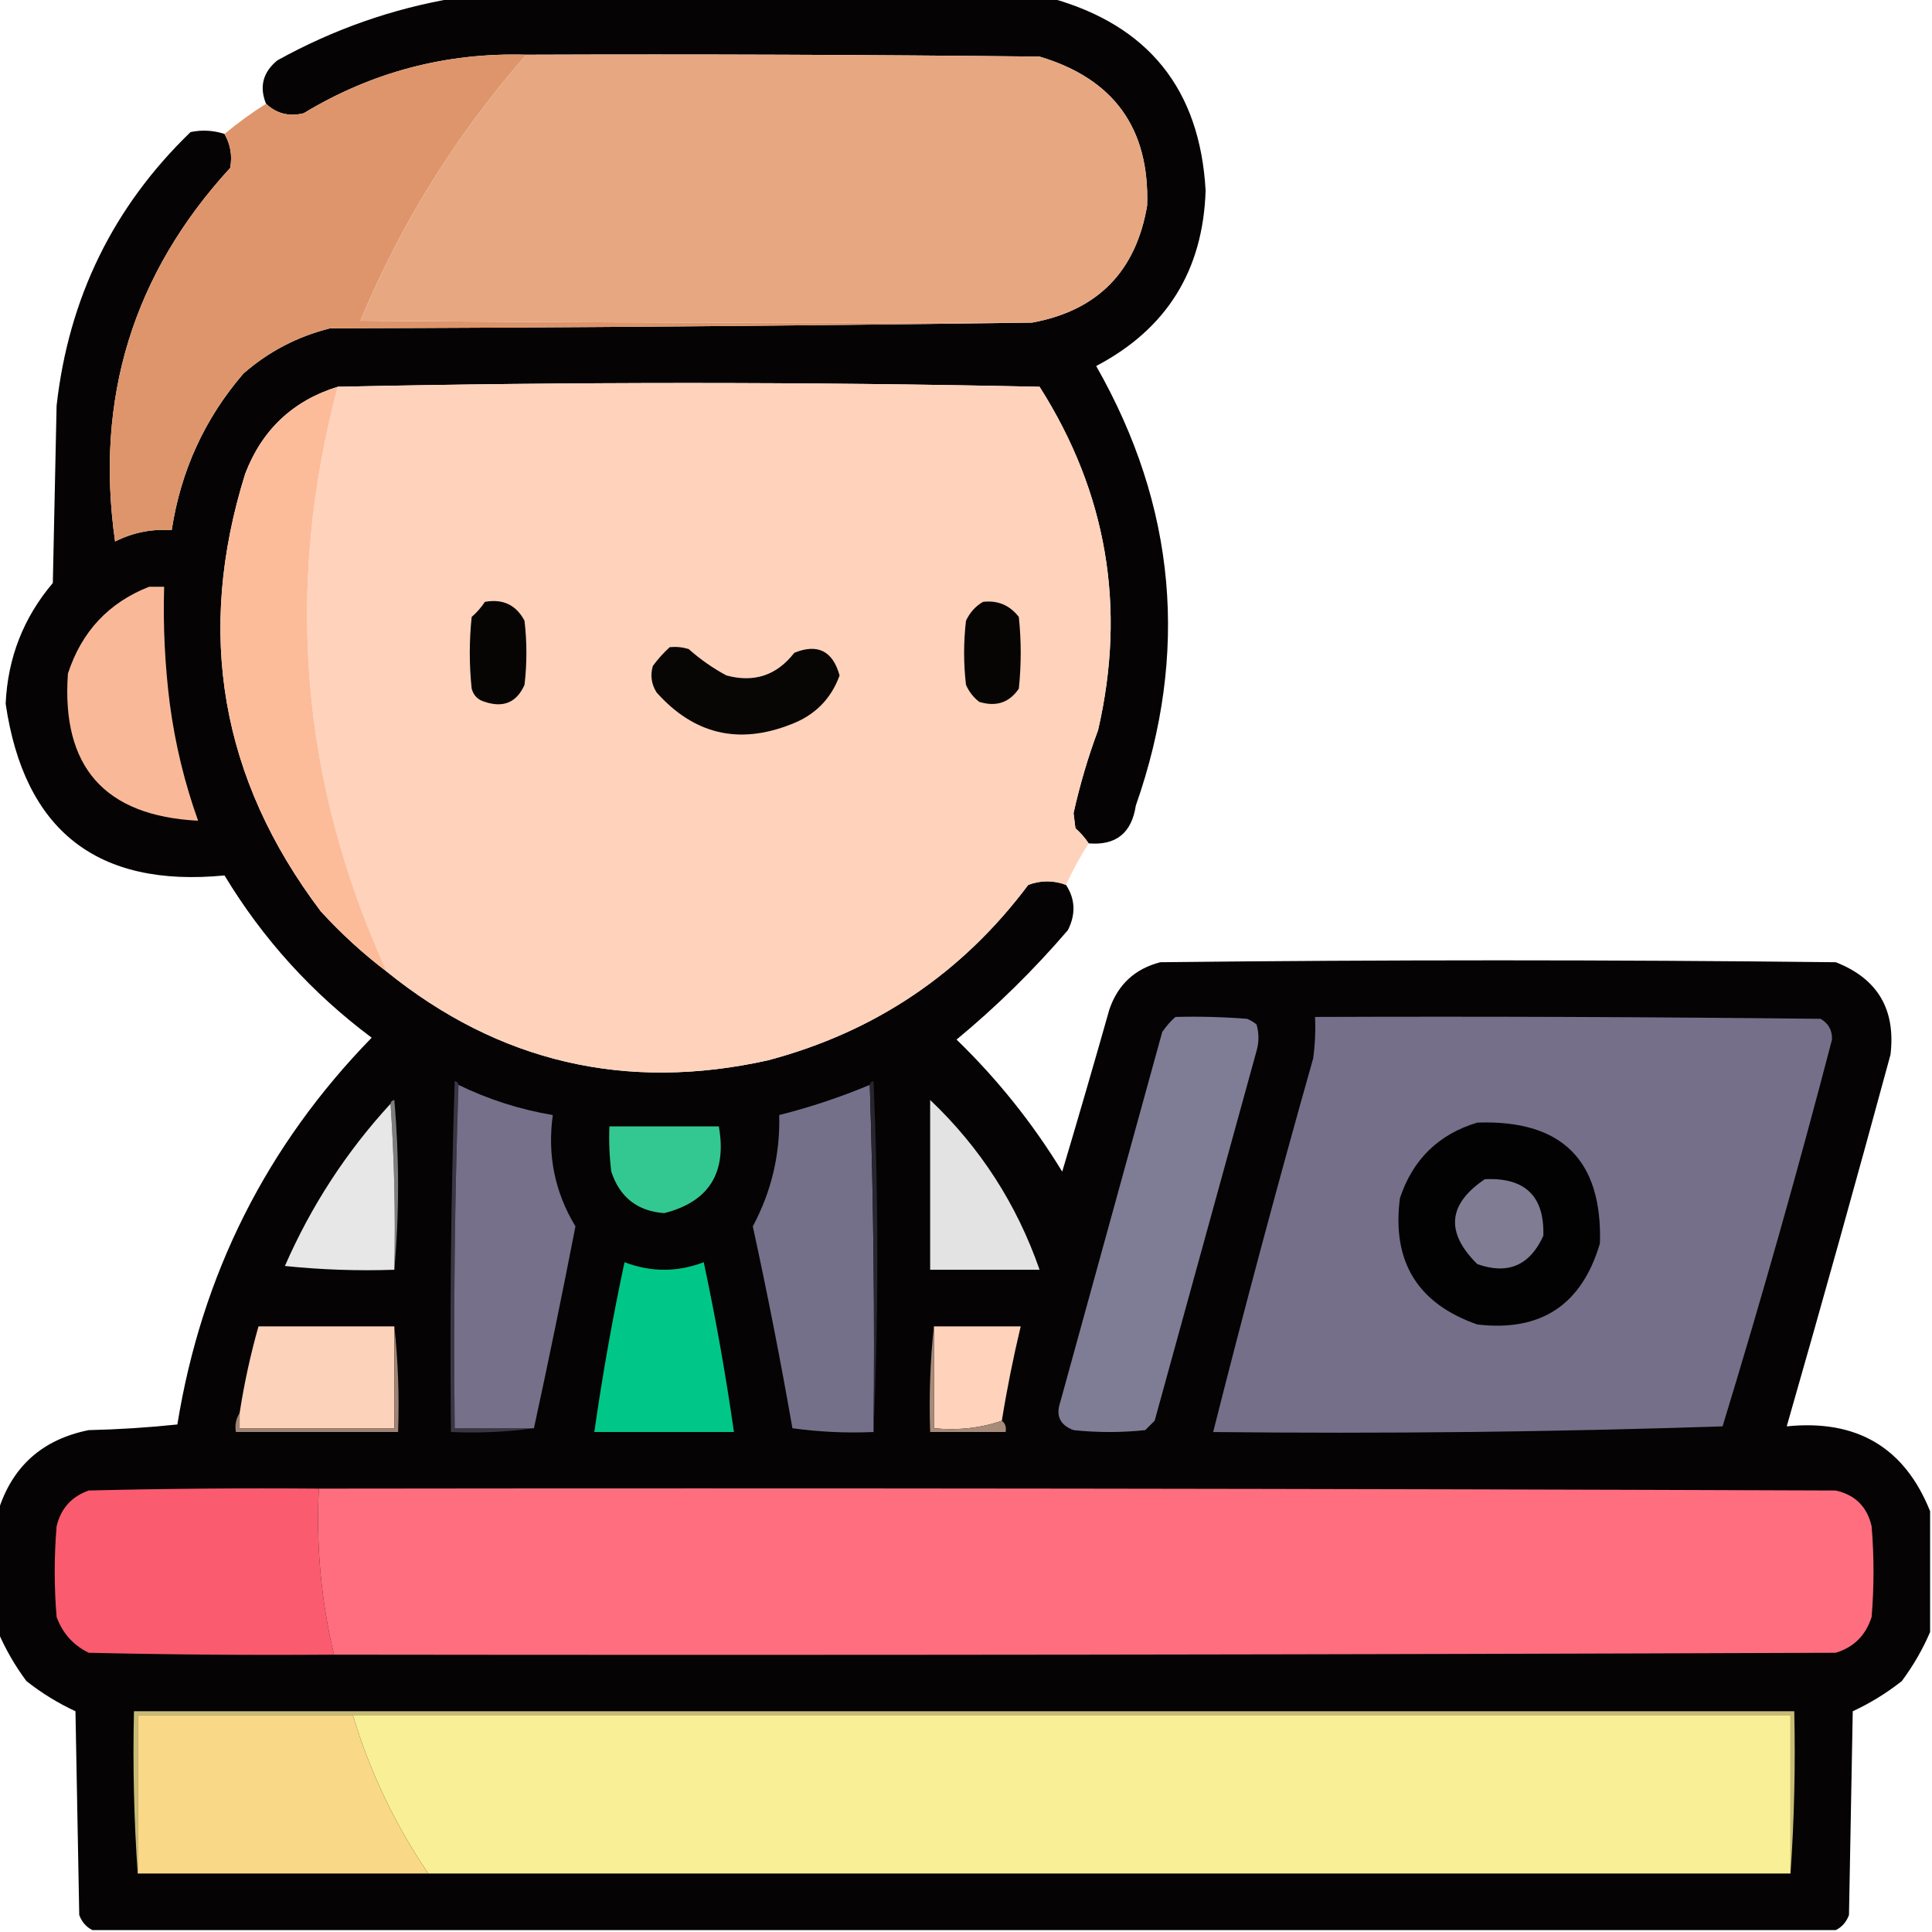 <?xml version="1.0" encoding="UTF-8"?>
<!DOCTYPE svg PUBLIC "-//W3C//DTD SVG 1.1//EN" "http://www.w3.org/Graphics/SVG/1.1/DTD/svg11.dtd">
<svg xmlns="http://www.w3.org/2000/svg" version="1.1" width="512px" height="512px" style="shape-rendering:geometricPrecision; text-rendering:geometricPrecision; image-rendering:optimizeQuality; fill-rule:evenodd; clip-rule:evenodd" xmlns:xlink="http://www.w3.org/1999/xlink">
<g><path style="opacity:0.986" fill="#030101" d="M 120.5,-0.5 C 173.167,-0.5 225.833,-0.5 278.5,-0.5C 304.329,6.667 317.995,23.667 319.5,50.5C 318.823,71.701 309.157,87.201 290.5,97C 311.696,134.204 315.196,173.037 301,213.5C 299.9,220.774 295.733,224.107 288.5,223.5C 287.542,222.038 286.376,220.705 285,219.5C 284.833,218.167 284.667,216.833 284.5,215.5C 286.155,208.033 288.322,200.7 291,193.5C 298.519,160.937 293.352,130.604 275.5,102.5C 213.335,101.168 151.335,101.168 89.5,102.5C 77.653,106.179 69.486,113.846 65,125.5C 51.786,167.685 58.453,206.352 85,241.5C 90.424,247.431 96.257,252.764 102.5,257.5C 132.23,281.513 165.897,289.347 203.5,281C 231.924,273.461 254.924,257.961 272.5,234.5C 275.83,233.261 279.163,233.261 282.5,234.5C 284.964,238.278 285.13,242.278 283,246.5C 273.956,257.045 264.123,266.711 253.5,275.5C 264.323,285.988 273.656,297.655 281.5,310.5C 285.764,296.207 289.931,281.874 294,267.5C 296.263,260.903 300.763,256.736 307.5,255C 367.167,254.333 426.833,254.333 486.5,255C 497.596,259.346 502.429,267.513 501,279.5C 492.06,312.428 482.894,345.262 473.5,378C 492.076,376.102 504.743,383.602 511.5,400.5C 511.5,411.167 511.5,421.833 511.5,432.5C 509.546,437.065 507.046,441.398 504,445.5C 499.968,448.681 495.635,451.348 491,453.5C 490.667,471.5 490.333,489.5 490,507.5C 489.31,509.35 488.144,510.684 486.5,511.5C 332.5,511.5 178.5,511.5 24.5,511.5C 22.856,510.684 21.69,509.35 21,507.5C 20.667,489.5 20.333,471.5 20,453.5C 15.365,451.348 11.032,448.681 7,445.5C 3.954,441.398 1.454,437.065 -0.5,432.5C -0.5,421.833 -0.5,411.167 -0.5,400.5C 3.199,388.639 11.199,381.472 23.5,379C 31.412,378.817 39.246,378.317 47,377.5C 53.451,337.763 70.618,303.597 98.5,275C 82.657,263.162 69.657,248.828 59.5,232C 25.754,235.286 6.421,220.119 1.5,186.5C 2.047,174.347 6.214,163.681 14,154.5C 14.333,138.833 14.667,123.167 15,107.5C 18.213,78.91 30.046,54.744 50.5,35C 53.555,34.366 56.555,34.532 59.5,35.5C 61.097,38.319 61.597,41.319 61,44.5C 35.266,72.546 25.099,105.546 30.5,143.5C 35.223,141.118 40.223,140.118 45.5,140.5C 47.901,124.77 54.234,110.937 64.5,99C 71.169,93.165 78.835,89.165 87.5,87C 149.668,86.833 211.668,86.333 273.5,85.5C 290.854,82.312 301.021,71.979 304,54.5C 304.68,34.038 295.18,20.872 275.5,15C 230.168,14.5 184.835,14.333 139.5,14.5C 118.279,13.888 98.612,19.055 80.5,30C 76.673,30.976 73.34,30.143 70.5,27.5C 68.674,22.969 69.674,19.136 73.5,16C 88.342,7.777 104.008,2.277 120.5,-0.5 Z"/></g>
<g><path style="opacity:1" fill="#de956b" d="M 139.5,14.5 C 121.033,35.501 106.366,59.001 95.5,85C 154.832,85.5 214.166,85.667 273.5,85.5C 211.668,86.333 149.668,86.833 87.5,87C 78.835,89.165 71.169,93.165 64.5,99C 54.234,110.937 47.901,124.77 45.5,140.5C 40.223,140.118 35.223,141.118 30.5,143.5C 25.099,105.546 35.266,72.546 61,44.5C 61.597,41.319 61.097,38.319 59.5,35.5C 62.989,32.589 66.656,29.922 70.5,27.5C 73.34,30.143 76.673,30.976 80.5,30C 98.612,19.055 118.279,13.888 139.5,14.5 Z"/></g>
<g><path style="opacity:1" fill="#e7a781" d="M 139.5,14.5 C 184.835,14.333 230.168,14.5 275.5,15C 295.18,20.872 304.68,34.038 304,54.5C 301.021,71.979 290.854,82.312 273.5,85.5C 214.166,85.667 154.832,85.5 95.5,85C 106.366,59.001 121.033,35.501 139.5,14.5 Z"/></g>
<g><path style="opacity:1" fill="#fed2bb" d="M 288.5,223.5 C 286.234,227.034 284.234,230.7 282.5,234.5C 279.163,233.261 275.83,233.261 272.5,234.5C 254.924,257.961 231.924,273.461 203.5,281C 165.897,289.347 132.23,281.513 102.5,257.5C 79.688,207.42 75.354,155.754 89.5,102.5C 151.335,101.168 213.335,101.168 275.5,102.5C 293.352,130.604 298.519,160.937 291,193.5C 288.322,200.7 286.155,208.033 284.5,215.5C 284.667,216.833 284.833,218.167 285,219.5C 286.376,220.705 287.542,222.038 288.5,223.5 Z"/></g>
<g><path style="opacity:1" fill="#fcbc9a" d="M 89.5,102.5 C 75.354,155.754 79.688,207.42 102.5,257.5C 96.257,252.764 90.424,247.431 85,241.5C 58.453,206.352 51.786,167.685 65,125.5C 69.486,113.846 77.653,106.179 89.5,102.5 Z"/></g>
<g><path style="opacity:1" fill="#f9b998" d="M 39.5,155.5 C 40.833,155.5 42.167,155.5 43.5,155.5C 43.196,165.878 43.696,176.211 45,186.5C 46.41,197.137 48.91,207.47 52.5,217.5C 27.739,216.239 16.239,203.239 18,178.5C 21.621,167.383 28.787,159.717 39.5,155.5 Z"/></g>
<g><path style="opacity:1" fill="#060504" d="M 128.5,159.5 C 133.28,158.641 136.78,160.308 139,164.5C 139.667,170.167 139.667,175.833 139,181.5C 136.928,186.143 133.428,187.643 128.5,186C 126.667,185.5 125.5,184.333 125,182.5C 124.333,176.167 124.333,169.833 125,163.5C 126.376,162.295 127.542,160.962 128.5,159.5 Z"/></g>
<g><path style="opacity:1" fill="#060504" d="M 260.5,159.5 C 264.426,159.047 267.592,160.38 270,163.5C 270.667,169.833 270.667,176.167 270,182.5C 267.487,186.212 263.987,187.378 259.5,186C 257.951,184.786 256.785,183.286 256,181.5C 255.333,175.833 255.333,170.167 256,164.5C 257.025,162.313 258.525,160.646 260.5,159.5 Z"/></g>
<g><path style="opacity:1" fill="#070605" d="M 177.5,171.5 C 179.199,171.34 180.866,171.506 182.5,172C 185.557,174.723 188.89,177.056 192.5,179C 199.858,180.984 205.858,178.984 210.5,173C 216.673,170.485 220.673,172.485 222.5,179C 220.216,185.284 215.883,189.618 209.5,192C 195.706,197.403 183.873,194.57 174,183.5C 172.627,181.305 172.294,178.971 173,176.5C 174.366,174.638 175.866,172.972 177.5,171.5 Z"/></g>
<g><path style="opacity:1" fill="#7f7c95" d="M 311.5,269.5 C 317.842,269.334 324.175,269.5 330.5,270C 331.416,270.374 332.25,270.874 333,271.5C 333.667,273.833 333.667,276.167 333,278.5C 324,311.167 315,343.833 306,376.5C 305.167,377.333 304.333,378.167 303.5,379C 297.167,379.667 290.833,379.667 284.5,379C 280.896,377.666 279.729,375.166 281,371.5C 290,338.833 299,306.167 308,273.5C 309.032,271.973 310.199,270.64 311.5,269.5 Z"/></g>
<g><path style="opacity:1" fill="#756f8a" d="M 348.5,269.5 C 393.168,269.333 437.835,269.5 482.5,270C 484.594,271.255 485.594,273.088 485.5,275.5C 476.543,309.871 466.876,344.038 456.5,378C 411.585,379.49 366.585,379.99 321.5,379.5C 329.858,346.404 338.691,313.404 348,280.5C 348.499,276.848 348.665,273.182 348.5,269.5 Z"/></g>
<g><path style="opacity:1" fill="#3a3744" d="M 121.5,287.5 C 120.502,317.662 120.169,347.995 120.5,378.5C 127.5,378.5 134.5,378.5 141.5,378.5C 134.352,379.492 127.019,379.825 119.5,379.5C 119.167,348.493 119.5,317.493 120.5,286.5C 121.107,286.624 121.44,286.957 121.5,287.5 Z"/></g>
<g><path style="opacity:1" fill="#76708b" d="M 121.5,287.5 C 129.438,291.368 137.771,294.035 146.5,295.5C 145.026,306.118 147.026,315.951 152.5,325C 149.001,343 145.334,360.833 141.5,378.5C 134.5,378.5 127.5,378.5 120.5,378.5C 120.169,347.995 120.502,317.662 121.5,287.5 Z"/></g>
<g><path style="opacity:1" fill="#75708a" d="M 230.5,287.5 C 231.498,317.995 231.831,348.662 231.5,379.5C 224.245,379.813 217.079,379.48 210,378.5C 206.87,360.59 203.37,342.757 199.5,325C 204.425,315.801 206.758,305.967 206.5,295.5C 214.723,293.426 222.723,290.759 230.5,287.5 Z"/></g>
<g><path style="opacity:1" fill="#27252e" d="M 230.5,287.5 C 230.56,286.957 230.893,286.624 231.5,286.5C 232.83,317.664 232.83,348.664 231.5,379.5C 231.831,348.662 231.498,317.995 230.5,287.5 Z"/></g>
<g><path style="opacity:1" fill="#7d7d7d" d="M 103.5,292.5 C 103.56,291.957 103.893,291.624 104.5,291.5C 105.826,306.661 105.826,321.661 104.5,336.5C 104.829,321.657 104.496,306.99 103.5,292.5 Z"/></g>
<g><path style="opacity:1" fill="#e7e7e7" d="M 103.5,292.5 C 104.496,306.99 104.829,321.657 104.5,336.5C 94.81,336.832 85.144,336.498 75.5,335.5C 82.468,319.551 91.801,305.217 103.5,292.5 Z"/></g>
<g><path style="opacity:1" fill="#e3e3e3" d="M 246.5,291.5 C 259.795,304.135 269.461,319.135 275.5,336.5C 265.833,336.5 256.167,336.5 246.5,336.5C 246.5,321.5 246.5,306.5 246.5,291.5 Z"/></g>
<g><path style="opacity:1" fill="#020203" d="M 391.5,297.5 C 413.833,296.714 424.666,307.381 424,329.5C 419.204,345.814 408.37,352.98 391.5,351C 375.641,345.462 368.808,334.296 371,317.5C 374.419,307.247 381.252,300.58 391.5,297.5 Z"/></g>
<g><path style="opacity:1" fill="#33c892" d="M 161.5,298.5 C 171.167,298.5 180.833,298.5 190.5,298.5C 192.679,310.843 187.846,318.51 176,321.5C 168.899,320.948 164.232,317.281 162,310.5C 161.501,306.514 161.334,302.514 161.5,298.5 Z"/></g>
<g><path style="opacity:1" fill="#7f7c94" d="M 393.5,312.5 C 404.162,311.997 409.329,316.997 409,327.5C 405.421,335.375 399.588,337.875 391.5,335C 383.011,326.608 383.677,319.108 393.5,312.5 Z"/></g>
<g><path style="opacity:1" fill="#00c788" d="M 165.5,334.5 C 172.513,337.164 179.513,337.164 186.5,334.5C 189.683,349.414 192.35,364.414 194.5,379.5C 182.167,379.5 169.833,379.5 157.5,379.5C 159.653,364.403 162.32,349.403 165.5,334.5 Z"/></g>
<g><path style="opacity:1" fill="#fdd2bb" d="M 104.5,351.5 C 104.5,360.5 104.5,369.5 104.5,378.5C 90.833,378.5 77.167,378.5 63.5,378.5C 63.5,377.167 63.5,375.833 63.5,374.5C 64.695,366.72 66.362,359.053 68.5,351.5C 80.5,351.5 92.5,351.5 104.5,351.5 Z"/></g>
<g><path style="opacity:1" fill="#fed2bb" d="M 247.5,351.5 C 255.167,351.5 262.833,351.5 270.5,351.5C 268.513,359.794 266.846,368.127 265.5,376.5C 259.926,378.453 253.926,379.12 247.5,378.5C 247.5,369.5 247.5,360.5 247.5,351.5 Z"/></g>
<g><path style="opacity:1" fill="#9f8475" d="M 104.5,351.5 C 105.494,360.652 105.827,369.985 105.5,379.5C 91.167,379.5 76.833,379.5 62.5,379.5C 62.215,377.585 62.549,375.919 63.5,374.5C 63.5,375.833 63.5,377.167 63.5,378.5C 77.167,378.5 90.833,378.5 104.5,378.5C 104.5,369.5 104.5,360.5 104.5,351.5 Z"/></g>
<g><path style="opacity:1" fill="#a68a7a" d="M 247.5,351.5 C 247.5,360.5 247.5,369.5 247.5,378.5C 253.926,379.12 259.926,378.453 265.5,376.5C 266.404,377.209 266.737,378.209 266.5,379.5C 259.833,379.5 253.167,379.5 246.5,379.5C 246.173,369.985 246.506,360.652 247.5,351.5 Z"/></g>
<g><path style="opacity:1" fill="#fb5b6f" d="M 84.5,394.5 C 83.73,409.382 85.063,424.049 88.5,438.5C 66.831,438.667 45.164,438.5 23.5,438C 19.407,435.993 16.573,432.827 15,428.5C 14.333,420.5 14.333,412.5 15,404.5C 16.105,399.794 18.938,396.627 23.5,395C 43.831,394.5 64.164,394.333 84.5,394.5 Z"/></g>
<g><path style="opacity:1" fill="#fe6e7e" d="M 84.5,394.5 C 218.5,394.333 352.5,394.5 486.5,395C 491.667,396.167 494.833,399.333 496,404.5C 496.667,412.5 496.667,420.5 496,428.5C 494.474,433.36 491.307,436.526 486.5,438C 353.834,438.5 221.167,438.667 88.5,438.5C 85.063,424.049 83.73,409.382 84.5,394.5 Z"/></g>
<g><path style="opacity:1" fill="#c6bc76" d="M 474.5,496.5 C 474.5,482.5 474.5,468.5 474.5,454.5C 347.5,454.5 220.5,454.5 93.5,454.5C 74.5,454.5 55.5,454.5 36.5,454.5C 36.5,468.5 36.5,482.5 36.5,496.5C 35.504,482.343 35.171,468.01 35.5,453.5C 182.167,453.5 328.833,453.5 475.5,453.5C 475.829,468.01 475.496,482.343 474.5,496.5 Z"/></g>
<g><path style="opacity:1" fill="#f9d888" d="M 93.5,454.5 C 98.035,469.568 104.702,483.568 113.5,496.5C 87.833,496.5 62.167,496.5 36.5,496.5C 36.5,482.5 36.5,468.5 36.5,454.5C 55.5,454.5 74.5,454.5 93.5,454.5 Z"/></g>
<g><path style="opacity:1" fill="#f9ef96" d="M 93.5,454.5 C 220.5,454.5 347.5,454.5 474.5,454.5C 474.5,468.5 474.5,482.5 474.5,496.5C 354.167,496.5 233.833,496.5 113.5,496.5C 104.702,483.568 98.035,469.568 93.5,454.5 Z"/></g>
</svg>

